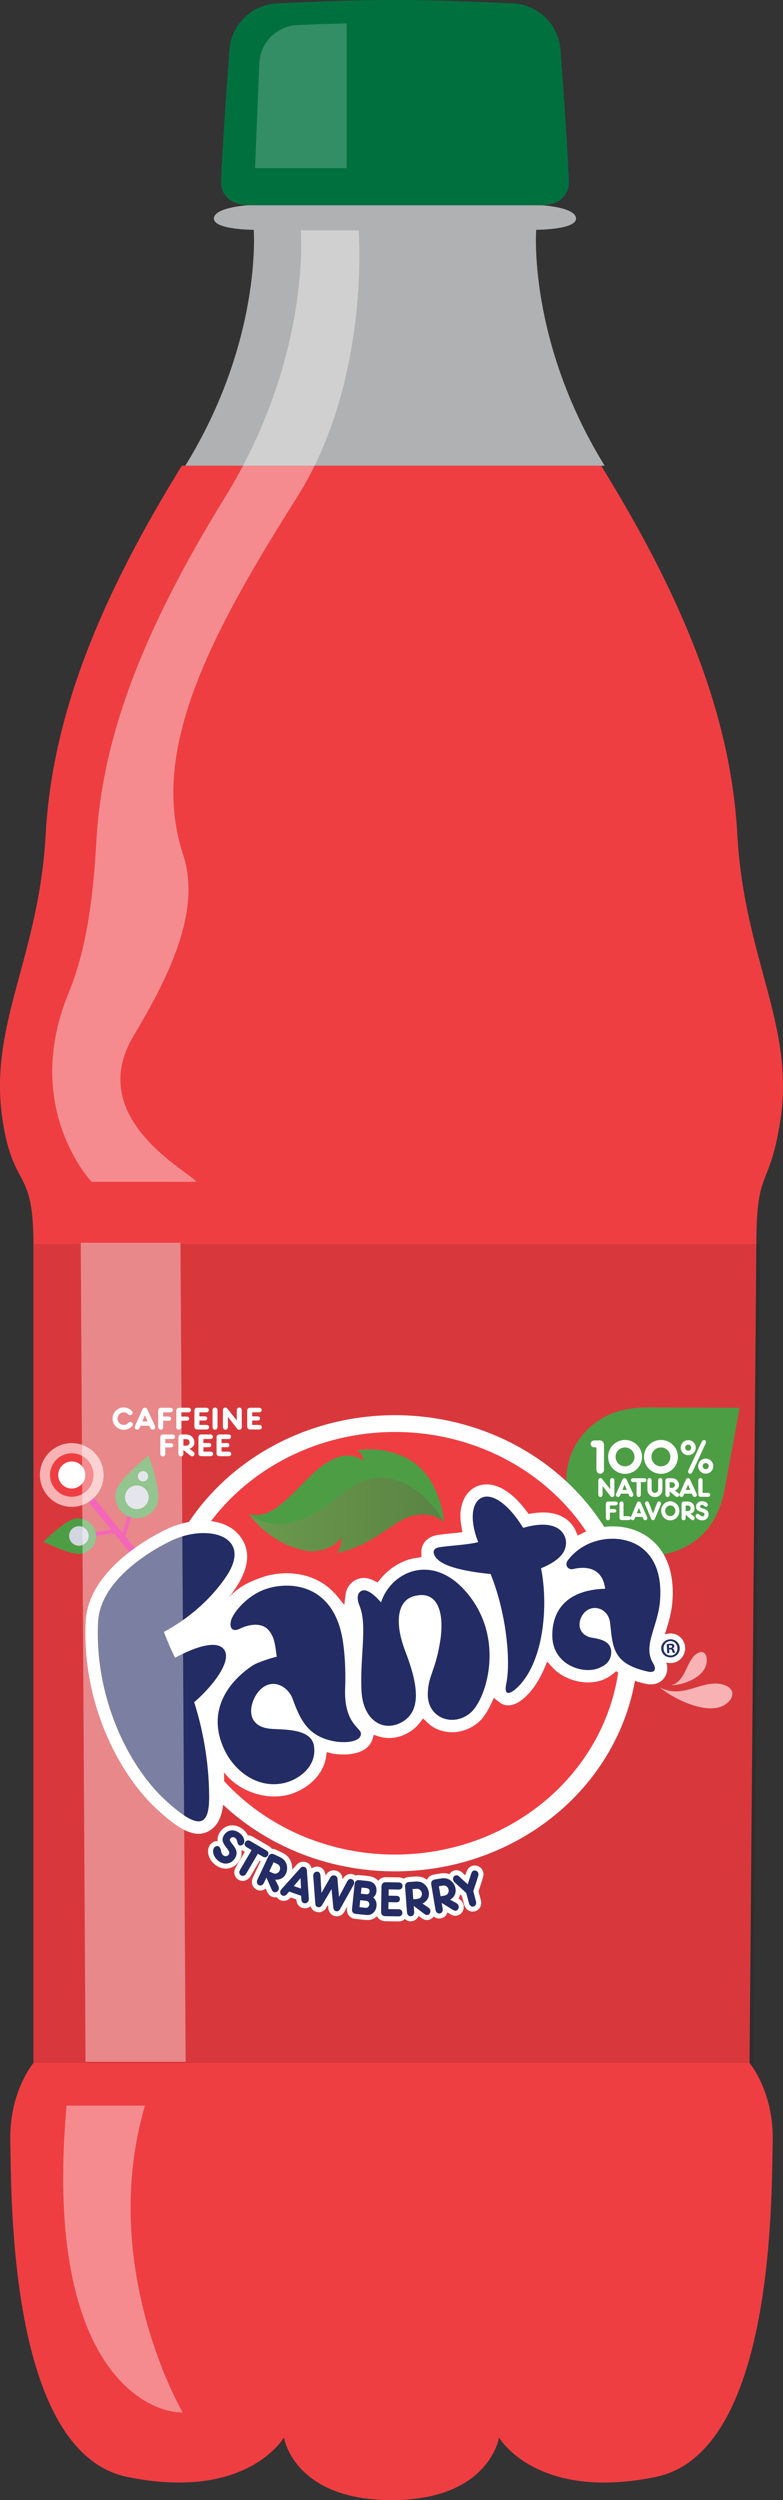 <?xml version="1.0" encoding="utf-8"?>
<!-- Generator: Adobe Illustrator 21.1.0, SVG Export Plug-In . SVG Version: 6.00 Build 0)  -->
<svg version="1.1" id="Layer_1" xmlns="http://www.w3.org/2000/svg" xmlns:xlink="http://www.w3.org/1999/xlink" x="0px" y="0px"
	 viewBox="0 0 225.83 721.062" style="enable-background:new 0 0 225.83 721.062;" xml:space="preserve">
<rect x="0" y="0" width="225.83" height="721.062" fill="#333333" stroke="none"/>
<style type="text/css">
	.st0{fill:#EF3E42;}
	.st1{opacity:0.1;enable-background:new    ;}
	.st2{fill:#00713E;}
	.st3{opacity:0.7;fill:#E6E7E8;enable-background:new    ;}
	.st4{fill:#FFFFFF;}
	.st5{opacity:0.2;fill:#FFFFFF;enable-background:new    ;}
	.st6{fill:#4D9D45;}
	.st7{fill:#EC008C;}
	.st8{fill:#EF3E42;stroke:#F9B2B3;stroke-width:2.923;}
	.st9{fill:#D3D5E0;}
	.st10{fill:#232C64;}
	.st11{fill:#A7B6BE;}
	.st12{fill:#FFFFFF;stroke:#FFFFFF;stroke-width:2.902;stroke-linecap:round;stroke-linejoin:round;}
	.st13{fill:#F9B2B3;}
	.st14{opacity:0.4;fill:#FFFFFF;enable-background:new    ;}
	.st15{fill:url(#SVGID_1_);}
</style>
<g>
	<path class="st0" d="M52.446,134.31c-22.235,36.077-37.304,70.387-39.267,106.316
		s-16.759,55.143-12.369,82.854c3.141,19.83,8.835,12.958,8.835,35.341v236.193
		c0,0-7.068,8.246-6.675,22.775c0.393,14.529-0.785,89.529,33.77,96.598
		s45.157-11.388,45.157-11.388s2.743,18.063,31.018,18.063
		s31.018-18.063,31.018-18.063s10.602,18.456,45.157,11.388
		s33.377-82.069,33.77-96.598c0.393-14.529-6.675-22.775-6.675-22.775
		l1.963-236.193c0-22.382,3.73-15.511,6.872-35.341
		c4.39-27.711-10.406-46.924-12.369-82.854
		c-1.963-35.93-17.032-70.239-39.267-106.316H52.446z"/>
	<polygon class="st1" points="9.645,358.817 9.645,595.014 217.173,595.014 219.148,358.817 	"/>
	<path class="st2" d="M156.419,59.211c1.03-0.097,1.975-0.263,2.824-0.465
		c2.911-0.692,4.935-3.338,4.832-6.328c-0.286-8.333-1.515-25.871-2.411-38.021
		c-0.542-7.359-6.517-13.135-13.889-13.437l-13.04-0.534
		c-13.874-0.568-27.765-0.568-41.639,0l-13.04,0.534
		C72.683,1.261,66.708,7.038,66.166,14.397c-0.895,12.15-2.125,29.688-2.411,38.021
		c-0.102,2.99,1.921,5.636,4.832,6.328c0.849,0.202,1.794,0.369,2.824,0.465
		C71.411,59.211,156.419,59.211,156.419,59.211z"/>
	<path class="st3" d="M71.411,59.211c0,0-9.719,0.589-9.719,3.829
		c0,3.24,11.486,3.24,11.486,3.24s2.503,31.954-19.732,68.031h120.937
		c-22.235-36.077-19.732-68.031-19.732-68.031s11.486,0,11.486-3.24
		c0-3.24-9.719-3.829-9.719-3.829H71.411z"/>
	<path class="st4" d="M44.765,693.453"/>
	<path class="st5" d="M85.767,7.236c4.289-0.186,9.369-0.378,14.207-0.495v41.75H73.557
		l1.246-30.273C75.048,12.264,79.813,7.493,85.767,7.236z"/>
	<g>
		<g>
			<g>
				<path class="st4" d="M35.688,405.918c0.762,0,1.438,0.253,2.049,0.752
					c0.367,0.301,0.507,0.517,0.507,0.799c0,0.385-0.31,0.696-0.705,0.696
					c-0.198,0-0.348-0.066-0.526-0.226l-0.15-0.141
					c-0.31-0.282-0.752-0.451-1.185-0.451c-0.987,0-1.786,0.818-1.786,1.805
					c0,0.987,0.817,1.795,1.805,1.795c0.395,0,0.865-0.16,1.109-0.386
					l0.254-0.235c0.17-0.16,0.338-0.226,0.536-0.226
					c0.386,0,0.705,0.32,0.705,0.705c0,0.216-0.104,0.404-0.338,0.639
					c-0.573,0.573-1.438,0.931-2.265,0.931c-1.776,0-3.243-1.467-3.243-3.233
					C32.454,407.365,33.911,405.918,35.688,405.918z"/>
				<path class="st4" d="M40.535,411.209l-0.197,0.461l-0.056,0.141
					c-0.16,0.348-0.385,0.508-0.705,0.508c-0.385,0-0.724-0.31-0.724-0.686
					c0-0.122,0.038-0.263,0.103-0.404l0.066-0.141l2.078-4.652
					c0.131-0.291,0.366-0.442,0.686-0.442c0.301,0,0.564,0.16,0.686,0.442
					l2.134,4.634c0.141,0.301,0.16,0.395,0.16,0.564
					c0,0.376-0.338,0.695-0.724,0.695c-0.32,0-0.555-0.169-0.705-0.498
					l-0.066-0.15l-0.216-0.47H40.535z M41.795,408.164l-0.743,1.805h1.504
					L41.795,408.164z"/>
				<path class="st4" d="M47.076,408.549h1.476h0.131c0.404,0.009,0.667,0.244,0.667,0.602
					c0,0.348-0.272,0.592-0.667,0.592h-0.131h-1.476v1.635v0.16
					c0,0.489-0.282,0.809-0.714,0.809c-0.433,0-0.724-0.329-0.724-0.809V411.379v-4.361
					v-0.169c0.009-0.545,0.301-0.836,0.836-0.836h0.169h2.34h0.141
					c0.451,0.009,0.733,0.263,0.733,0.658c0,0.395-0.291,0.658-0.733,0.658h-0.141
					h-1.908V408.549z"/>
				<path class="st4" d="M52.292,408.549h1.476h0.131c0.404,0.009,0.667,0.244,0.667,0.602
					c0,0.348-0.272,0.592-0.667,0.592H53.768h-1.476v1.635v0.16
					c0,0.489-0.282,0.809-0.714,0.809c-0.433,0-0.724-0.329-0.724-0.809V411.379v-4.361
					v-0.169c0.009-0.545,0.301-0.836,0.836-0.836h0.169h2.34h0.141
					c0.451,0.009,0.733,0.263,0.733,0.658c0,0.395-0.291,0.658-0.733,0.658h-0.141
					h-1.908V408.549z"/>
				<path class="st4" d="M57.509,408.493h1.466h0.132c0.404,0.009,0.667,0.235,0.667,0.592
					c0,0.357-0.273,0.602-0.667,0.602h-0.132h-1.466v1.278h1.908h0.15
					c0.442,0.009,0.733,0.263,0.733,0.658c0,0.395-0.301,0.658-0.733,0.658h-0.15
					h-2.34h-0.169c-0.545-0.009-0.837-0.301-0.837-0.836v-0.17v-4.258v-0.169
					c0.01-0.545,0.301-0.836,0.837-0.836h0.169h2.293h0.15
					c0.442,0.009,0.724,0.263,0.724,0.658c0,0.395-0.292,0.658-0.724,0.658h-0.15
					h-1.861V408.493z"/>
				<path class="st4" d="M62.733,411.379v0.16c0,0.489-0.282,0.809-0.714,0.809
					c-0.433,0-0.724-0.329-0.724-0.809V411.379v-4.465v-0.16
					c0.009-0.489,0.292-0.799,0.724-0.799c0.432,0,0.714,0.319,0.714,0.799v0.16
					V411.379z"/>
				<path class="st4" d="M68.298,406.914v-0.16c0.009-0.489,0.291-0.799,0.714-0.799
					c0.433,0,0.724,0.319,0.724,0.799v0.16v4.512c0,0.348-0.019,0.47-0.113,0.602
					c-0.141,0.216-0.386,0.348-0.648,0.348c-0.264,0-0.404-0.085-0.677-0.451
					l-2.557-3.281v2.735v0.16c0,0.489-0.282,0.809-0.715,0.809
					c-0.432,0-0.724-0.329-0.724-0.809V411.379v-4.587
					c0-0.272,0.028-0.395,0.122-0.526c0.141-0.207,0.339-0.31,0.564-0.31
					c0.263,0,0.432,0.094,0.677,0.414l2.632,3.318V406.914z"/>
				<path class="st4" d="M72.733,408.493h1.466h0.132c0.404,0.009,0.667,0.235,0.667,0.592
					c0,0.357-0.273,0.602-0.667,0.602h-0.132h-1.466v1.278h1.908h0.15
					c0.442,0.009,0.733,0.263,0.733,0.658c0,0.395-0.301,0.658-0.733,0.658h-0.15
					h-2.34H72.132c-0.545-0.009-0.837-0.301-0.837-0.836v-0.17v-4.258v-0.169
					c0.01-0.545,0.301-0.836,0.837-0.836h0.169h2.293h0.15
					c0.442,0.009,0.724,0.263,0.724,0.658c0,0.395-0.292,0.658-0.724,0.658h-0.15
					h-1.861V408.493z"/>
				<path class="st4" d="M47.679,416.249h1.476h0.131c0.404,0.009,0.667,0.244,0.667,0.602
					c0,0.348-0.272,0.592-0.667,0.592h-0.131h-1.476v1.636v0.16
					c0,0.489-0.282,0.809-0.715,0.809c-0.432,0-0.724-0.329-0.724-0.809v-0.16v-4.361
					v-0.169c0.01-0.545,0.301-0.837,0.837-0.837h0.169h2.34h0.141
					c0.451,0.01,0.733,0.263,0.733,0.658c0,0.395-0.292,0.658-0.733,0.658h-0.141
					h-1.908V416.249z"/>
				<path class="st4" d="M52.895,419.078v0.16c0,0.489-0.282,0.809-0.715,0.809
					c-0.432,0-0.724-0.329-0.724-0.809v-0.16v-4.361v-0.169
					c0.01-0.545,0.301-0.837,0.837-0.837h0.169h0.968
					c0.733,0,1.194,0.113,1.588,0.376c0.649,0.423,1.053,1.156,1.053,1.908
					c0,0.874-0.517,1.542-1.429,1.861l1.071,0.78
					c0.264,0.198,0.395,0.413,0.395,0.667c0,0.404-0.31,0.733-0.705,0.733
					c-0.16,0-0.329-0.075-0.498-0.207l-2.011-1.645V419.078z M53.439,416.945
					c0.423,0,0.63-0.038,0.799-0.141c0.272-0.169,0.442-0.47,0.442-0.799
					c0-0.357-0.207-0.686-0.536-0.846c-0.179-0.085-0.282-0.094-0.733-0.094H52.895
					v1.88H53.439z"/>
				<path class="st4" d="M58.674,416.193h1.467h0.131c0.404,0.01,0.667,0.235,0.667,0.592
					c0,0.357-0.272,0.602-0.667,0.602h-0.131h-1.467v1.278h1.908h0.15
					c0.442,0.009,0.733,0.263,0.733,0.658c0,0.395-0.301,0.658-0.733,0.658H60.582
					h-2.34H58.072c-0.545-0.009-0.836-0.301-0.836-0.836v-0.169v-4.258v-0.169
					c0.009-0.545,0.301-0.837,0.836-0.837h0.169h2.293h0.15
					c0.442,0.01,0.724,0.263,0.724,0.658c0,0.395-0.291,0.658-0.724,0.658h-0.15
					h-1.861V416.193z"/>
				<path class="st4" d="M63.899,416.193h1.466h0.132c0.404,0.01,0.667,0.235,0.667,0.592
					c0,0.357-0.273,0.602-0.667,0.602h-0.132h-1.466v1.278h1.908h0.15
					c0.442,0.009,0.733,0.263,0.733,0.658c0,0.395-0.301,0.658-0.733,0.658h-0.15
					h-2.34h-0.169c-0.545-0.009-0.837-0.301-0.837-0.836v-0.169v-4.258v-0.169
					c0.01-0.545,0.301-0.837,0.837-0.837h0.169h2.293h0.15
					c0.442,0.01,0.724,0.263,0.724,0.658c0,0.395-0.292,0.658-0.724,0.658h-0.15
					h-1.861V416.193z"/>
			</g>
		</g>
		<g>
			<g>
				<path class="st6" d="M171.834,410.262c4.713-3.469,9.876-4.43,16.07-4.339
					l25.421,0.121l-4.49,24.461c-1.309,5.387-3.534,10.33-8.328,13.857
					c-9.816,7.229-24.195,5.456-32.113-3.96
					C160.476,430.983,162.018,417.489,171.834,410.262"/>
			</g>
			<g>
				<g>
					<path class="st4" d="M171.692,417.43h-0.213c-0.684,0-1.111-0.399-1.111-0.997
						c0-0.584,0.441-0.997,1.111-0.997h0.213h1.281
						c0.826,0,1.225,0.498,1.225,1.466v6.663v0.242
						c0,0.754-0.427,1.224-1.082,1.224s-1.096-0.498-1.096-1.224V423.566v-6.121
						L171.692,417.43z"/>
					<path class="st4" d="M185.173,420.178c0,2.705-2.179,4.897-4.884,4.897
						c-2.705,0-4.897-2.192-4.897-4.897c0-2.691,2.192-4.883,4.869-4.883
						C182.98,415.295,185.173,417.487,185.173,420.178z M177.542,420.15
						c0,1.537,1.21,2.762,2.733,2.762c1.509,0,2.719-1.225,2.719-2.733
						c0-1.495-1.225-2.719-2.733-2.719
						C178.78,417.459,177.542,418.669,177.542,420.15z"/>
					<path class="st4" d="M195.52,420.178c0,2.705-2.179,4.897-4.884,4.897
						c-2.705,0-4.897-2.192-4.897-4.897c0-2.691,2.192-4.883,4.869-4.883
						C193.326,415.295,195.52,417.487,195.52,420.178z M187.889,420.15
						c0,1.537,1.21,2.762,2.733,2.762c1.509,0,2.719-1.225,2.719-2.733
						c0-1.495-1.225-2.719-2.733-2.719
						C189.127,417.459,187.889,418.669,187.889,420.15z"/>
					<path class="st4" d="M200.669,417.516c0,1.21-0.969,2.178-2.164,2.178
						c-1.211,0-2.179-0.968-2.179-2.164s0.968-2.178,2.164-2.178
						C199.7,415.352,200.669,416.32,200.669,417.516z M197.622,417.516
						c0,0.498,0.384,0.882,0.868,0.882c0.484,0,0.868-0.384,0.868-0.868
						c0-0.484-0.384-0.883-0.868-0.883
						C198.006,416.647,197.622,417.046,197.622,417.516z M202.191,416.22
						c0.313-0.669,0.527-0.882,0.883-0.882c0.327,0,0.541,0.199,0.541,0.526
						c0,0.157-0.071,0.427-0.171,0.655l-0.057,0.1l-3.517,7.56l-0.085,0.185
						c-0.214,0.456-0.47,0.697-0.74,0.697c-0.313,0-0.599-0.256-0.599-0.541
						c0-0.171,0.071-0.398,0.171-0.641l0.086-0.17L202.191,416.22z M205.723,422.84
						c0,1.21-0.969,2.178-2.179,2.178c-1.195,0-2.178-0.968-2.178-2.178
						c0-1.196,0.982-2.164,2.164-2.164C204.74,420.676,205.723,421.644,205.723,422.84
						z M202.661,422.826c0,0.498,0.385,0.897,0.883,0.897
						c0.484,0,0.869-0.399,0.869-0.883c0-0.484-0.385-0.868-0.883-0.868
						C203.061,421.972,202.661,422.356,202.661,422.826z"/>
					<path class="st4" d="M175.977,427.112v-0.136c0.008-0.418,0.249-0.682,0.61-0.682
						c0.369,0,0.617,0.273,0.617,0.682v0.136v3.853c0,0.297-0.016,0.401-0.096,0.514
						c-0.121,0.185-0.329,0.297-0.554,0.297c-0.225,0-0.346-0.072-0.578-0.385
						l-2.184-2.801v2.336v0.136c0,0.417-0.24,0.69-0.609,0.69
						c-0.369,0-0.618-0.281-0.618-0.69v-0.136v-3.917
						c0-0.233,0.024-0.337,0.104-0.449c0.12-0.177,0.289-0.265,0.481-0.265
						c0.225,0,0.369,0.08,0.578,0.353l2.247,2.833V427.112z"/>
					<path class="st4" d="M179.061,430.779l-0.169,0.394l-0.048,0.12
						c-0.137,0.297-0.329,0.434-0.602,0.434c-0.329,0-0.618-0.265-0.618-0.586
						c0-0.104,0.032-0.225,0.088-0.345l0.057-0.121l1.773-3.973
						c0.112-0.249,0.313-0.378,0.586-0.378c0.257,0,0.481,0.137,0.586,0.378
						l1.822,3.957c0.12,0.257,0.136,0.337,0.136,0.481
						c0,0.321-0.288,0.594-0.617,0.594c-0.273,0-0.474-0.145-0.603-0.425
						l-0.056-0.128l-0.185-0.401H179.061z M180.136,428.179l-0.634,1.541h1.284
						L180.136,428.179z"/>
					<path class="st4" d="M184.824,430.924v0.136c-0.009,0.417-0.249,0.69-0.618,0.69
						c-0.361,0-0.61-0.281-0.61-0.69v-0.136v-3.46h-0.875h-0.12
						c-0.385-0.008-0.626-0.225-0.626-0.561c0-0.329,0.249-0.562,0.626-0.562
						h0.12h2.97h0.129c0.377,0.008,0.626,0.225,0.626,0.562
						c0,0.337-0.257,0.561-0.626,0.561h-0.129h-0.866V430.924z"/>
					<path class="st4" d="M186.721,427.112v-0.136c0-0.418,0.24-0.682,0.609-0.682
						c0.37,0,0.618,0.273,0.618,0.682v0.136v2.496
						c0,0.546,0.409,0.971,0.939,0.971c0.305,0,0.602-0.152,0.77-0.401
						c0.12-0.168,0.168-0.329,0.168-0.602v-2.464v-0.136
						c0.009-0.418,0.249-0.682,0.61-0.682c0.369,0,0.618,0.273,0.618,0.682v0.136
						v2.464c0,1.244-0.931,2.199-2.151,2.199c-1.22,0-2.183-0.963-2.183-2.167
						V427.112z"/>
					<path class="st4" d="M193.135,430.924v0.136c0,0.417-0.24,0.69-0.609,0.69
						c-0.369,0-0.618-0.281-0.618-0.69v-0.136v-3.724v-0.145
						c0.008-0.465,0.257-0.714,0.714-0.714h0.145h0.827
						c0.626,0,1.02,0.096,1.356,0.321c0.554,0.361,0.898,0.987,0.898,1.629
						c0,0.747-0.441,1.316-1.22,1.589l0.915,0.666
						c0.225,0.169,0.337,0.353,0.337,0.57c0,0.345-0.265,0.626-0.602,0.626
						c-0.137,0-0.281-0.064-0.426-0.177l-1.718-1.405V430.924z M193.601,429.102
						c0.361,0,0.538-0.032,0.683-0.121c0.232-0.145,0.377-0.401,0.377-0.682
						c0-0.305-0.177-0.586-0.457-0.722c-0.153-0.072-0.241-0.081-0.627-0.081
						h-0.441v1.605H193.601z"/>
					<path class="st4" d="M197.366,430.779l-0.169,0.394l-0.048,0.12
						c-0.137,0.297-0.329,0.434-0.602,0.434c-0.329,0-0.618-0.265-0.618-0.586
						c0-0.104,0.032-0.225,0.088-0.345l0.057-0.121l1.773-3.973
						c0.112-0.249,0.313-0.378,0.586-0.378c0.257,0,0.481,0.137,0.586,0.378
						l1.822,3.957c0.12,0.257,0.136,0.337,0.136,0.481
						c0,0.321-0.289,0.594-0.617,0.594c-0.273,0-0.474-0.145-0.602-0.425
						l-0.056-0.128l-0.185-0.401H197.366z M198.441,428.179l-0.634,1.541h1.284
						L198.441,428.179z"/>
					<path class="st4" d="M204.102,430.571h0.129c0.377,0.008,0.618,0.225,0.618,0.562
						c0,0.337-0.249,0.562-0.618,0.562h-0.129h-1.838h-0.145
						c-0.465-0.008-0.714-0.257-0.714-0.714v-0.145v-3.724v-0.136
						c0.008-0.418,0.249-0.682,0.618-0.682c0.369,0,0.609,0.273,0.609,0.682v0.136
						v3.459H204.102z"/>
					<path class="st4" d="M175.909,435.226h1.197h0.107
						c0.328,0.008,0.541,0.209,0.541,0.514c0,0.297-0.221,0.506-0.541,0.506
						h-0.107h-1.197v1.396v0.136c0,0.417-0.23,0.69-0.58,0.69
						c-0.352,0-0.588-0.281-0.588-0.69v-0.136v-3.724v-0.145
						c0.008-0.465,0.244-0.714,0.68-0.714h0.137h1.9h0.114
						c0.366,0.008,0.595,0.225,0.595,0.562c0,0.337-0.236,0.562-0.595,0.562h-0.114
						h-1.549V435.226z"/>
					<path class="st4" d="M181.232,437.289h0.122c0.359,0.008,0.588,0.225,0.588,0.562
						c0,0.337-0.236,0.562-0.588,0.562h-0.122h-1.747h-0.137
						c-0.443-0.008-0.68-0.257-0.68-0.714v-0.145v-3.724v-0.136
						c0.008-0.417,0.236-0.682,0.588-0.682c0.351,0,0.58,0.272,0.58,0.682v0.136
						v3.46H181.232z"/>
					<path class="st4" d="M183.254,437.497l-0.16,0.394l-0.046,0.12
						c-0.13,0.297-0.313,0.434-0.572,0.434c-0.314,0-0.588-0.265-0.588-0.586
						c0-0.104,0.03-0.225,0.084-0.345l0.054-0.121l1.685-3.973
						c0.107-0.249,0.298-0.377,0.558-0.377c0.244,0,0.457,0.137,0.557,0.377
						l1.731,3.957c0.115,0.257,0.13,0.337,0.13,0.481
						c0,0.321-0.274,0.594-0.587,0.594c-0.26,0-0.45-0.145-0.572-0.425l-0.054-0.128
						l-0.176-0.401H183.254z M184.276,434.897l-0.604,1.541h1.221L184.276,434.897z"/>
					<path class="st4" d="M189.479,433.572c0.16-0.433,0.312-0.57,0.61-0.57
						c0.305,0,0.572,0.273,0.572,0.586c0,0.104-0.023,0.225-0.069,0.337
						l-0.053,0.121l-1.626,3.925c-0.137,0.321-0.312,0.465-0.565,0.465
						c-0.259,0-0.457-0.152-0.587-0.465l-1.61-3.917l-0.053-0.12
						c-0.054-0.121-0.076-0.241-0.076-0.345c0-0.313,0.274-0.586,0.587-0.586
						c0.298,0,0.45,0.145,0.61,0.578l1.122,2.945L189.479,433.572z"/>
					<path class="st4" d="M195.176,433.805c0.496,0.498,0.77,1.196,0.77,1.942
						c0,1.509-1.183,2.745-2.624,2.745c-1.458,0-2.633-1.228-2.633-2.753
						s1.168-2.761,2.617-2.761C193.979,432.979,194.657,433.283,195.176,433.805z
						 M191.85,435.748c0,0.843,0.664,1.533,1.473,1.533
						c0.809,0,1.457-0.682,1.457-1.533c0-0.851-0.656-1.549-1.457-1.549
						C192.521,434.198,191.85,434.905,191.85,435.748z"/>
					<path class="st4" d="M197.747,437.642v0.136c0,0.417-0.229,0.69-0.58,0.69
						c-0.352,0-0.588-0.281-0.588-0.69v-0.136v-3.724v-0.145
						c0.008-0.465,0.244-0.714,0.68-0.714h0.137h0.786
						c0.595,0,0.969,0.096,1.289,0.321c0.526,0.361,0.855,0.987,0.855,1.629
						c0,0.747-0.419,1.316-1.159,1.589l0.869,0.666
						c0.214,0.169,0.321,0.353,0.321,0.57c0,0.345-0.252,0.626-0.572,0.626
						c-0.13,0-0.268-0.064-0.404-0.177l-1.633-1.405V437.642z M198.189,435.82
						c0.343,0,0.511-0.032,0.648-0.121c0.221-0.145,0.358-0.401,0.358-0.682
						c0-0.305-0.168-0.586-0.435-0.722c-0.145-0.072-0.229-0.081-0.596-0.081
						h-0.419v1.605H198.189z"/>
					<path class="st4" d="M204.132,434.014c0,0.313-0.229,0.57-0.512,0.57
						c-0.1,0-0.206-0.04-0.29-0.104c-0.015-0.008-0.114-0.097-0.259-0.217
						c-0.199-0.168-0.404-0.257-0.596-0.257c-0.312,0-0.572,0.225-0.572,0.489
						c0,0.265,0.152,0.394,0.618,0.514c0.442,0.113,0.763,0.225,1.015,0.353
						c0.534,0.265,0.824,0.754,0.824,1.373c0,1.043-0.756,1.757-1.854,1.757
						c-0.991,0-1.869-0.61-1.869-1.3c0-0.314,0.244-0.586,0.526-0.586
						c0.214,0,0.374,0.08,0.626,0.313c0.298,0.288,0.542,0.409,0.801,0.409
						c0.344,0,0.604-0.249,0.604-0.578c0-0.281-0.184-0.458-0.596-0.585
						l-0.503-0.153c-0.374-0.112-0.68-0.249-0.87-0.393
						c-0.306-0.217-0.473-0.602-0.473-1.067c0-0.923,0.725-1.573,1.77-1.573
						C203.406,432.979,204.132,433.444,204.132,434.014z"/>
				</g>
			</g>
			<g>
				<g>
					<ellipse class="st4" cx="113.912" cy="473.939" rx="70.171" ry="65.783"/>
					<ellipse class="st0" cx="113.911" cy="473.94" rx="65.01" ry="60.941"/>
				</g>
			</g>
			<g>
				<g>
					<path class="st7" d="M45.973,458.3c0.613,0.761,1.46,1.102,1.878,0.761
						c0.415-0.337,0.256-1.237-0.362-1.996L24.045,428.224
						c-0.615-0.758-1.461-1.1-1.881-0.761c-0.42,0.34-0.259,1.237,0.354,1.998
						L45.973,458.3z"/>
					<path class="st8" d="M13.01,424.612c-0.438,4.244,2.653,8.046,6.894,8.482
						c4.241,0.44,8.046-2.653,8.483-6.893c0.435-4.239-2.658-8.049-6.896-8.483
						C17.251,417.278,13.446,420.374,13.01,424.612"/>
					<path class="st4" d="M16.812,425.005c-0.216,2.144,1.345,4.065,3.486,4.285
						c2.142,0.224,4.062-1.34,4.287-3.482c0.216-2.14-1.345-4.061-3.485-4.285
						C18.96,421.303,17.035,422.865,16.812,425.005"/>
				</g>
				<path class="st7" d="M35.178,442.734c-0.264,0.886-0.264,1.68,0.006,1.756
					c0.267,0.081,0.704-0.576,0.975-1.463l2.991-9.914
					c0.264-0.884,0.264-1.679-0.003-1.76c-0.272-0.083-0.712,0.58-0.981,1.464
					L35.178,442.734z"/>
				<path class="st7" d="M32.46,442.246c0.961-0.169,1.709-0.549,1.65-0.844
					c-0.047-0.289-0.874-0.387-1.84-0.22l-8.098,1.225
					c-0.961,0.171-1.709,0.549-1.656,0.841c0.049,0.295,0.88,0.393,1.845,0.226
					L32.46,442.246z"/>
				<path class="st6" d="M45.485,433.317c-0.941,3.316-4.391,5.238-7.703,4.293
					c-3.314-0.945-5.233-4.398-4.285-7.714c1-3.518,9.377-10.164,9.377-10.164
					S46.492,429.797,45.485,433.317"/>
				<path class="st9" d="M40.545,428.6c1.788,0.596,2.749,2.521,2.157,4.306
					c-0.592,1.789-2.521,2.753-4.308,2.158c-1.785-0.592-2.755-2.521-2.158-4.307
					C36.831,428.969,38.764,428.005,40.545,428.6"/>
				<path class="st9" d="M41.716,424.368c0.781,0.261,1.201,1.103,0.94,1.882
					c-0.261,0.776-1.097,1.196-1.878,0.937c-0.779-0.257-1.197-1.101-0.941-1.878
					C40.096,424.528,40.936,424.111,41.716,424.368"/>
				<g>
					<path class="st6" d="M21.769,437.955c2.819-0.446,5.453,1.47,5.902,4.277
						c0.449,2.816-1.473,5.455-4.284,5.904c-2.985,0.472-10.883-3.49-10.883-3.49
						S18.783,438.429,21.769,437.955"/>
					<path class="st9" d="M19.957,443.304c-0.18-1.55,0.933-2.942,2.475-3.119
						c1.548-0.177,2.94,0.932,3.118,2.478c0.182,1.54-0.932,2.94-2.473,3.121
						C21.531,445.958,20.134,444.848,19.957,443.304"/>
				</g>
			</g>
			<g>
				<path class="st4" d="M68.464,442.186c-4.041-4.277-12.474-4.91-20.503-1.097
					c-3.621,1.717-21.752,11.022-23.172,25.623c0,0.005-0.062,0.887-0.062,0.887
					c-0.062,1.201-0.092,2.397-0.092,3.581c0,21.769,10.073,40.874,20.532,50.538
					c5.75,5.304,10.418,8.467,14.517,6.659c2.345-1.038,4.093-3.32,4.647-7.63
					c0.551-4.311,0.246-9.595,0.246-9.595c4.457,5.675,12.021,7.915,18.015,6.609
					c4.862-1.056,10.522-4.976,11.458-11.083l0.205-1.354c0,0,1.533,0.397,1.625,0.422
					c3.093,0.549,7.544,0.425,9.978-1.744c0.768-0.686,1.299-1.505,1.578-2.434
					l0.366-1.22l1.208,0.396c2.67,0.878,5.462,0.653,8.069-0.649
					c1.663-0.819,3.035-1.949,4.09-3.358l0.843-1.128l1.011,0.978
					c0.957,0.93,1.843,1.565,2.787,2.004c4.021,1.873,8.869,1.082,12.359-2.021
					c1.214-1.086,2.499-3.021,3.612-5.456l0.645-1.405l1.329,1.013l0.705,0.538
					c1.381,0.801,3.663,1.175,6.76-1.572c2.31-2.055,4.277-4.976,5.848-8.676
					l0.758-1.779l1.299,1.43c0.794,0.869,1.525,1.525,2.31,2.058
					c3.734,2.534,8.751,3.235,12.474,1.743c1.14-0.459,2.144-1.065,3.076-1.855
					l0.722-0.613l0.78,0.538c1.994,1.372,4.492,2.376,7.636,3.071
					c3.215,0.708,4.825-0.79,5.497-1.748c1.149-1.627,1.1-3.936-0.124-5.884
					c-1.135-1.797-0.591-3.808,0.544-7.498c0.794-2.565,1.691-5.471,1.919-8.923
					c0.676-10.32-3.385-15.548-6.911-18.12
					c-5.833-4.244-13.247-3.634-17.826-1.82
					c-0.007,0.004-1.007,0.472-1.007,0.472l-1.604,0.804l-0.504-1.227
					c-0.558-1.335-1.423-2.464-2.573-3.362c-2.466-1.919-5.942-2.519-10.33-1.783
					l-0.749,0.126l-0.453-0.613c-7.32-9.935-13.179-8.028-14.799-7.207v0.001
					c-2.486,1.256-4.039,3.818-4.369,7.215c-0.032,0.338-0.049,0.697-0.049,1.076
					c0,1.004,0.118,2.155,0.351,3.488l0.233,1.307l-2.976,0.315
					c-1.905,0.19-3.555,0.354-4.668,0.589c-2.107,0.441-3.635,1.833-4.086,3.723
					c0,0.02-0.106,0.651-0.106,0.651c0.005-0.062,0.009,0.768,0.009,0.768
					l0.003,1.112l-1.101,0.227l-0.794,0.087c-3.775,0.643-7.488,2.918-10.119,6.233
					l-0.633,0.797l-0.904-0.465c-1.589-0.82-3.004-1.042-4.331-0.679
					c-1.56,0.43-2.791,1.445-3.474,2.857c-0.262,0.542-0.439,1.168-0.526,1.863
					l-0.365,2.89l-1.831-2.267c-1.432-1.779-3.078-3.221-4.889-4.282
					c-6.009-3.532-13.036-2.937-17.606-1.206c-2.308,0.874-6.194,2.247-9.409,6.104
					C70.92,454.797,73.735,447.765,68.464,442.186z"/>
				<path class="st10" d="M109.906,462.141c2.837-9.029,15.638-15.051,25.826-1.41
					c9.619,12.877,4.507,29.224,0.067,33.172
					c-4.898,4.354-12.632,1.765-12.418-5.489c0.149-5.261,2.114-6.209,3.543-14.888
					c1.311-7.951-0.402-15.224-7.67-13.133c-4.697,1.352-5.504,7.682-2.365,15.842
					c3.685,9.559,4.952,17.511-1.393,20.667c-5.226,2.602-10.797-0.915-11.229-9.145
					c-0.515-9.902,1.783-19.066-0.613-24.73c-0.733-1.738-0.807-3.831,0.939-4.316
					C106.242,458.261,108.62,460.704,109.906,462.141 M104.094,499.909
					c-0.099-1.591-4.892-3.013-4.558-12.782c0.143-3.591,0.117-8.654-0.622-13.634
					c-2.522-17.138-15.927-17.59-22.681-15.035
					c-4.871,1.847-8.226,5.886-9.259,8.042c-1.071,2.245-0.462,4.543,2.233,3.227
					c2.533-1.243,6.187-1.907,8.229,0.397c1.908,2.148,1.972,4.992,2.38,7.702
					c-1.399,0.279-5.522,1.59-6.952,2.53
					c-6.232,4.108-13.756,12.608-8.072,24.44
					c2.765,5.767,9.258,11.175,17.039,9.477c4.238-0.919,9.703-4.773,8.709-10.788
					c-0.799-4.835-8.087-4.605-12.082-4.848c-8.523-0.526-6.343-8.341-3.495-11.214
					c3.693-3.727,8.18-0.915,9.42,2.509c2.266,6.293,4.572,10.951,12.096,12.293
					C99.892,502.837,104.245,502.307,104.094,499.909z M64.846,476.1
					c-1.729-3.247-8.001-1.433-14.343,2.011c-1.587-3.047-3.237-7.462-3.237-7.462
					s10.876-5.279,18.049-16.065c7.748-11.66-5.448-15.198-15.824-10.271
					c-7.073,3.35-20.607,11.911-21.2,23.443
					c-1.102,21.533,8.565,41.423,19.297,51.339
					c9.918,9.148,12.796,7.67,12.737-1.055c-0.056-10.233-1.974-19.827-4.323-27.095
					C61.658,486.063,66.555,479.3,64.846,476.1 M170.532,444.931
					c-3.213,1.264-5.294,3.185-6.708,4.999c-1.154,1.476,0.053,2.96,1.481,2.603
					c3.233-0.789,8.423-0.751,9.234,5.674
					c-10.916,0.348-15.223,6.04-15.252,13.413
					c-0.029,8.574,8.85,11.309,13.29,9.528c2.109-0.843,3.406-1.923,3.671-4.072
					c0.549-4.538-5.072-4.492-6.331-4.932c-4.346-1.523-2.927-6.57-0.18-7.956
					c2.431-1.23,5.833,0.212,6.233,3.925c0.768,7.065,0.743,11.76,10.921,14.002
					c2.43,0.541,2.19-1.269,1.577-2.243c-3.336-5.294,1.407-10.646,1.926-18.556
					C191.512,444.295,178.322,441.845,170.532,444.931 M163.247,445.079
					c0.086-2.552-2.217-7.357-12.352-4.43
					c-9.653-15.502-18.181-8.946-12.97,4.105c-2.656,0.791-9.16,1.069-11.473,1.551
					c-2.1,0.443-1.601,2.391,0.17,3.801c3.28,2.614,11.631,3.528,14.878,3.861
					c4.622,11.458,5.839,25.334,4.512,31.655c-0.753,3.591,1.061,2.97,2.832,1.396
					c7.889-7.021,9.42-23.54,7.206-34.71
					C161.981,449.859,163.182,447.267,163.247,445.079"/>
				<g>
					
						<ellipse transform="matrix(0.003 -1 1 0.003 -282.543 667.278)" class="st4" cx="193.396" cy="475.346" rx="4.205" ry="4.207"/>
					<path class="st11" d="M193.31,472.812c1.49-0.087,2.711,1.002,2.8,2.448
						c0.085,1.473-1.003,2.683-2.507,2.768c-1.492,0.088-2.745-0.984-2.832-2.456
						c-0.087-1.443,1.035-2.673,2.524-2.758L193.31,472.812z M193.305,473.339
						c-1.137,0.065-1.941,1.05-1.87,2.194c0.064,1.154,0.978,2.027,2.15,1.958
						c1.143-0.056,1.929-1.036,1.861-2.194c-0.065-1.145-0.968-2.031-2.119-1.962
						L193.305,473.339z M193.114,476.781l-0.601,0.038l-0.15-2.585
						c0.231-0.059,0.561-0.128,0.987-0.152c0.495-0.031,0.72,0.038,0.923,0.156
						c0.146,0.105,0.271,0.3,0.284,0.538c0.017,0.301-0.19,0.538-0.506,0.647
						l0.006,0.034c0.254,0.062,0.408,0.259,0.512,0.607
						c0.1,0.391,0.158,0.551,0.228,0.619l-0.649,0.036
						c-0.089-0.087-0.145-0.303-0.246-0.599c-0.062-0.284-0.227-0.403-0.564-0.383
						l-0.278,0.02L193.114,476.781z M193.045,475.323l0.286-0.016
						c0.328-0.02,0.595-0.145,0.582-0.417c-0.019-0.236-0.198-0.383-0.582-0.36
						c-0.161,0.011-0.27,0.029-0.328,0.052L193.045,475.323z"/>
				</g>
			</g>
			<g>
				
					<ellipse transform="matrix(0.003 -1 1 0.003 -282.52 667.355)" class="st4" cx="193.332" cy="475.324" rx="4.204" ry="4.203"/>
				<path class="st10" d="M193.245,472.791c1.492-0.085,2.713,1.002,2.798,2.447
					c0.086,1.473-1,2.682-2.504,2.769c-1.491,0.088-2.744-0.98-2.832-2.457
					c-0.087-1.441,1.033-2.67,2.523-2.755L193.245,472.791z M193.239,473.318
					c-1.135,0.067-1.938,1.051-1.865,2.192c0.064,1.158,0.976,2.027,2.146,1.958
					c1.146-0.056,1.929-1.036,1.862-2.191c-0.066-1.145-0.966-2.03-2.123-1.963
					L193.239,473.318z M193.049,476.759l-0.598,0.038l-0.153-2.586
					c0.232-0.059,0.564-0.128,0.99-0.151c0.492-0.029,0.718,0.038,0.92,0.156
					c0.145,0.104,0.273,0.3,0.284,0.536c0.016,0.304-0.188,0.538-0.506,0.648
					l0.005,0.034c0.256,0.062,0.412,0.263,0.512,0.607
					c0.101,0.391,0.163,0.551,0.229,0.62l-0.649,0.034
					c-0.089-0.087-0.145-0.303-0.246-0.602c-0.06-0.279-0.227-0.398-0.56-0.379
					l-0.282,0.018L193.049,476.759z M192.98,475.303l0.285-0.018
					c0.332-0.018,0.598-0.146,0.583-0.415c-0.015-0.239-0.197-0.385-0.583-0.364
					c-0.157,0.013-0.266,0.031-0.324,0.052L192.98,475.303z"/>
			</g>
			<g>
				<g>
					<g>
						<path class="st12" d="M70.222,531.809c-0.333,0.466-0.939,0.609-1.35,0.316
							c-0.144-0.104-0.257-0.274-0.311-0.457
							c-0.014-0.027-0.064-0.263-0.147-0.593
							c-0.11-0.457-0.316-0.803-0.593-1.001
							c-0.456-0.325-1.072-0.261-1.354,0.134
							c-0.282,0.395-0.196,0.744,0.354,1.407c0.524,0.628,0.872,1.128,1.102,1.581
							c0.496,0.95,0.398,1.981-0.259,2.9c-1.108,1.553-2.967,1.831-4.567,0.688
							c-1.444-1.032-2.074-2.853-1.34-3.88c0.333-0.466,0.978-0.618,1.389-0.324
							c0.311,0.222,0.459,0.508,0.578,1.116c0.126,0.739,0.354,1.173,0.731,1.442
							c0.5,0.357,1.142,0.257,1.492-0.233c0.298-0.418,0.219-0.871-0.244-1.491
							l-0.571-0.75c-0.425-0.557-0.724-1.077-0.849-1.49
							c-0.214-0.641-0.049-1.389,0.446-2.081c0.981-1.374,2.727-1.588,4.249-0.501
							C70.267,529.513,70.827,530.96,70.222,531.809z"/>
						<path class="st12" d="M71.175,540.112l-0.126,0.215
							c-0.397,0.653-1.003,0.877-1.545,0.56c-0.53-0.311-0.636-0.968-0.257-1.614
							l0.126-0.216l3.196-5.465l-1.284-0.752l-0.176-0.104
							c-0.558-0.344-0.712-0.893-0.4-1.426c0.304-0.52,0.884-0.674,1.438-0.35
							l0.177,0.104l4.358,2.552l0.188,0.11c0.546,0.337,0.711,0.894,0.4,1.426
							c-0.312,0.532-0.896,0.667-1.438,0.35l-0.188-0.11l-1.272-0.745
							L71.175,540.112z"/>
						<path class="st12" d="M76.252,542.773l-0.106,0.227
							c-0.324,0.691-0.907,0.971-1.476,0.705
							c-0.569-0.267-0.735-0.911-0.418-1.59l0.106-0.227l2.889-6.174l0.112-0.239
							c0.373-0.766,0.95-0.999,1.655-0.67l0.223,0.105l1.275,0.596
							c0.965,0.451,1.496,0.894,1.842,1.51c0.574,0.998,0.62,2.284,0.122,3.349
							c-0.579,1.237-1.702,1.864-3.114,1.756l0.894,1.764
							c0.216,0.44,0.246,0.828,0.078,1.188c-0.268,0.572-0.894,0.847-1.413,0.604
							c-0.211-0.098-0.383-0.309-0.519-0.599l-1.559-3.566L76.252,542.773z
							 M78.383,540.088c0.557,0.26,0.854,0.334,1.145,0.292
							c0.471-0.072,0.893-0.394,1.111-0.859c0.237-0.506,0.182-1.099-0.145-1.527
							c-0.179-0.229-0.309-0.307-0.903-0.584l-0.681-0.318l-1.245,2.661
							L78.383,540.088z"/>
						<path class="st12" d="M83.394,545.552l-0.508,0.585l-0.15,0.181
							c-0.398,0.436-0.79,0.564-1.229,0.41c-0.529-0.185-0.833-0.806-0.639-1.36
							c0.063-0.18,0.188-0.37,0.351-0.547l0.163-0.176l5.251-5.868
							c0.331-0.366,0.731-0.476,1.169-0.322c0.413,0.145,0.691,0.507,0.713,0.982
							l0.535,7.863c0.038,0.512,0.016,0.659-0.072,0.908
							c-0.194,0.556-0.823,0.864-1.352,0.679c-0.438-0.153-0.673-0.516-0.71-1.073
							l-0.012-0.254l-0.054-0.797L83.394,545.552z M86.694,541.663l-1.95,2.307
							l2.063,0.723L86.694,541.663z"/>
						<path class="st12" d="M100.02,542.834c0.396-0.768,0.761-1.018,1.321-0.893
							c0.561,0.126,0.921,0.703,0.789,1.291c-0.036,0.157-0.101,0.323-0.189,0.469
							l-0.119,0.215l-3.724,6.66c-0.302,0.534-0.687,0.749-1.166,0.641
							c-0.44-0.099-0.736-0.466-0.79-0.975l-0.524-5.399l-2.757,4.664
							c-0.253,0.439-0.691,0.643-1.145,0.541c-0.506-0.114-0.732-0.42-0.78-1.078
							l-0.566-7.577l-0.016-0.244c-0.015-0.184,0.011-0.358,0.046-0.517
							c0.125-0.559,0.685-0.93,1.232-0.807c0.547,0.122,0.762,0.472,0.806,1.339
							l0.269,4.786l2.585-4.521c0.236-0.429,0.704-0.641,1.197-0.529
							c0.454,0.102,0.782,0.446,0.826,0.877l0.459,5.31L100.02,542.834z"/>
						<path class="st12" d="M108.592,549.719c-0.105,1.022-0.634,1.883-1.405,2.305
							c-0.438,0.25-0.996,0.34-1.634,0.273l-2.716-0.28l-0.244-0.025
							c-0.786-0.096-1.147-0.591-1.061-1.423l0.027-0.264l0.684-6.614l0.027-0.264
							c0.088-0.847,0.556-1.256,1.33-1.176l0.245,0.025l2.105,0.218
							c0.842,0.087,1.513,0.363,1.936,0.79c0.534,0.543,0.779,1.364,0.689,2.227
							c-0.08,0.773-0.37,1.319-0.934,1.733
							C108.37,547.88,108.695,548.726,108.592,549.719z M105.342,550.224
							c0.298,0.031,0.464,0.018,0.64-0.081c0.274-0.134,0.501-0.465,0.536-0.801
							c0.063-0.613-0.315-1.065-0.954-1.132l-1.67-0.173l-0.208,2.016
							L105.342,550.224z M105.526,546.318c0.244,0.025,0.451,0.017,0.579-0.029
							c0.257-0.091,0.468-0.409,0.501-0.73c0.058-0.555-0.287-0.944-0.911-1.009
							l-1.426-0.147l-0.183,1.767L105.526,546.318z"/>
						<path class="st12" d="M112.075,546.744l2.13,0.033l0.192,0.003
							c0.587,0.023,0.964,0.382,0.955,0.94c-0.009,0.558-0.411,0.933-0.984,0.924
							l-0.191-0.003l-2.13-0.033l-0.031,1.996l2.772,0.043l0.218,0.004
							c0.642,0.024,1.06,0.428,1.05,1.044c-0.01,0.617-0.453,1.021-1.081,1.011
							l-0.219-0.003l-3.401-0.054l-0.246-0.004
							c-0.792-0.026-1.208-0.488-1.195-1.325l0.004-0.264l0.104-6.65l0.004-0.264
							c0.027-0.852,0.457-1.3,1.236-1.287l0.246,0.004l3.332,0.052l0.219,0.003
							c0.642,0.025,1.045,0.428,1.035,1.044c-0.01,0.617-0.439,1.021-1.067,1.012
							l-0.219-0.004l-2.704-0.042L112.075,546.744z"/>
						<path class="st12" d="M119.444,551.097l0.019,0.249
							c0.056,0.762-0.315,1.29-0.942,1.336c-0.627,0.047-1.087-0.435-1.143-1.182
							l-0.019-0.249l-0.503-6.797l-0.02-0.264
							c-0.049-0.851,0.34-1.336,1.116-1.394l0.246-0.019l1.403-0.104
							c1.062-0.078,1.743,0.048,2.346,0.416c0.989,0.59,1.659,1.688,1.746,2.86
							c0.101,1.362-0.571,2.458-1.856,3.054l1.644,1.102
							c0.404,0.279,0.62,0.602,0.648,0.997c0.047,0.63-0.364,1.176-0.937,1.219
							c-0.232,0.017-0.486-0.082-0.746-0.27l-3.105-2.348L119.444,551.097z
							 M119.988,547.713c0.613-0.045,0.909-0.126,1.143-0.306
							c0.375-0.292,0.586-0.779,0.548-1.292c-0.041-0.557-0.379-1.047-0.874-1.261
							c-0.269-0.113-0.42-0.116-1.073-0.068l-0.75,0.056l0.217,2.93L119.988,547.713z
							"/>
						<path class="st12" d="M127.623,550.202l0.042,0.246
							c0.127,0.753-0.194,1.313-0.814,1.419c-0.62,0.105-1.123-0.332-1.247-1.07
							l-0.042-0.246l-1.133-6.72l-0.044-0.261
							c-0.128-0.842,0.214-1.361,0.982-1.491l0.242-0.04l1.388-0.234
							c1.051-0.178,1.74-0.115,2.375,0.194c1.039,0.495,1.809,1.527,2.004,2.686
							c0.228,1.347-0.34,2.5-1.564,3.213l1.739,0.942
							c0.428,0.24,0.673,0.542,0.739,0.933c0.105,0.623-0.255,1.204-0.82,1.3
							c-0.23,0.039-0.491-0.036-0.768-0.198l-3.311-2.047L127.623,550.202z
							 M127.851,546.783c0.606-0.102,0.893-0.21,1.108-0.41
							c0.347-0.326,0.511-0.831,0.426-1.338c-0.093-0.55-0.475-1.007-0.987-1.174
							c-0.278-0.087-0.429-0.076-1.076,0.033l-0.74,0.125l0.488,2.896L127.851,546.783
							z"/>
						<path class="st12" d="M135.85,540.531l0.08-0.233
							c0.163-0.453,0.379-0.707,0.736-0.802c0.541-0.143,1.147,0.229,1.298,0.798
							c0.056,0.213,0.038,0.521-0.057,0.805l-0.067,0.23l-1.332,4.118
							l0.706,2.685l0.064,0.241c0.182,0.742-0.088,1.33-0.683,1.486
							c-0.607,0.16-1.148-0.229-1.339-0.953l-0.063-0.242l-0.706-2.685l-3.188-2.929
							c-0.414-0.392-0.542-0.556-0.616-0.84c-0.149-0.568,0.182-1.188,0.737-1.333
							c0.343-0.091,0.687,0.031,1.034,0.335l0.172,0.168l2.27,2.075L135.85,540.531
							z"/>
					</g>
				</g>
			</g>
			<g>
				<g>
					<g>
						<path class="st10" d="M70.222,531.809c-0.333,0.466-0.939,0.609-1.35,0.316
							c-0.144-0.104-0.257-0.274-0.311-0.457
							c-0.014-0.027-0.064-0.263-0.147-0.593
							c-0.11-0.457-0.316-0.803-0.593-1.001
							c-0.456-0.325-1.072-0.261-1.354,0.134
							c-0.282,0.395-0.196,0.744,0.354,1.407c0.524,0.628,0.872,1.128,1.102,1.581
							c0.496,0.95,0.398,1.981-0.259,2.9c-1.108,1.553-2.967,1.831-4.567,0.688
							c-1.444-1.032-2.074-2.853-1.34-3.88c0.333-0.466,0.978-0.618,1.389-0.324
							c0.311,0.222,0.459,0.508,0.578,1.116c0.126,0.739,0.354,1.173,0.731,1.442
							c0.5,0.357,1.142,0.257,1.492-0.233c0.298-0.418,0.219-0.871-0.244-1.491
							l-0.571-0.75c-0.425-0.557-0.724-1.077-0.849-1.49
							c-0.214-0.641-0.049-1.389,0.446-2.081c0.981-1.374,2.727-1.588,4.249-0.501
							C70.267,529.513,70.827,530.96,70.222,531.809z"/>
						<path class="st10" d="M71.175,540.112l-0.126,0.215
							c-0.397,0.653-1.003,0.877-1.545,0.56c-0.53-0.311-0.636-0.968-0.257-1.614
							l0.126-0.216l3.196-5.465l-1.284-0.752l-0.176-0.104
							c-0.558-0.344-0.712-0.893-0.4-1.426c0.304-0.52,0.884-0.674,1.438-0.35
							l0.177,0.104l4.358,2.552l0.188,0.11c0.546,0.337,0.711,0.894,0.4,1.426
							c-0.312,0.532-0.896,0.667-1.438,0.35l-0.188-0.11l-1.272-0.745
							L71.175,540.112z"/>
						<path class="st10" d="M76.252,542.773l-0.106,0.227
							c-0.324,0.691-0.907,0.971-1.476,0.705
							c-0.569-0.267-0.735-0.911-0.418-1.59l0.106-0.227l2.889-6.174l0.112-0.239
							c0.373-0.766,0.95-0.999,1.655-0.67l0.223,0.105l1.275,0.596
							c0.965,0.451,1.496,0.894,1.842,1.51c0.574,0.998,0.62,2.284,0.122,3.349
							c-0.579,1.237-1.702,1.864-3.114,1.756l0.894,1.764
							c0.216,0.44,0.246,0.828,0.078,1.188c-0.268,0.572-0.894,0.847-1.413,0.604
							c-0.211-0.098-0.383-0.309-0.519-0.599l-1.559-3.566L76.252,542.773z
							 M78.383,540.088c0.557,0.26,0.854,0.334,1.145,0.292
							c0.471-0.072,0.893-0.394,1.111-0.859c0.237-0.506,0.182-1.099-0.145-1.527
							c-0.179-0.229-0.309-0.307-0.903-0.584l-0.681-0.318l-1.245,2.661
							L78.383,540.088z"/>
						<path class="st10" d="M83.394,545.552l-0.508,0.585l-0.15,0.181
							c-0.398,0.436-0.79,0.564-1.229,0.41c-0.529-0.185-0.833-0.806-0.639-1.36
							c0.063-0.18,0.188-0.37,0.351-0.547l0.163-0.176l5.251-5.868
							c0.331-0.366,0.731-0.476,1.169-0.322c0.413,0.145,0.691,0.507,0.713,0.982
							l0.535,7.863c0.038,0.512,0.016,0.659-0.072,0.908
							c-0.194,0.556-0.823,0.864-1.352,0.679c-0.438-0.153-0.673-0.516-0.71-1.073
							l-0.012-0.254l-0.054-0.797L83.394,545.552z M86.694,541.663l-1.95,2.307
							l2.063,0.723L86.694,541.663z"/>
						<path class="st10" d="M100.02,542.834c0.396-0.768,0.761-1.018,1.321-0.893
							c0.561,0.126,0.921,0.703,0.789,1.291c-0.036,0.157-0.101,0.323-0.189,0.469
							l-0.119,0.215l-3.724,6.66c-0.302,0.534-0.687,0.749-1.166,0.641
							c-0.44-0.099-0.736-0.466-0.79-0.975l-0.524-5.399l-2.757,4.664
							c-0.253,0.439-0.691,0.643-1.145,0.541c-0.506-0.114-0.732-0.42-0.78-1.078
							l-0.566-7.577l-0.016-0.244c-0.015-0.184,0.011-0.358,0.046-0.517
							c0.125-0.559,0.685-0.93,1.232-0.807c0.547,0.122,0.762,0.472,0.806,1.339
							l0.269,4.786l2.585-4.521c0.236-0.429,0.704-0.641,1.197-0.529
							c0.454,0.102,0.782,0.446,0.826,0.877l0.459,5.31L100.02,542.834z"/>
						<path class="st10" d="M108.592,549.719c-0.105,1.022-0.634,1.883-1.405,2.305
							c-0.438,0.25-0.996,0.34-1.634,0.273l-2.716-0.28l-0.244-0.025
							c-0.786-0.096-1.147-0.591-1.061-1.423l0.027-0.264l0.684-6.614l0.027-0.264
							c0.088-0.847,0.556-1.256,1.33-1.176l0.245,0.025l2.105,0.218
							c0.842,0.087,1.513,0.363,1.936,0.79c0.534,0.543,0.779,1.364,0.689,2.227
							c-0.08,0.773-0.37,1.319-0.934,1.733
							C108.37,547.88,108.695,548.726,108.592,549.719z M105.342,550.224
							c0.298,0.031,0.464,0.018,0.64-0.081c0.274-0.134,0.501-0.465,0.536-0.801
							c0.063-0.613-0.315-1.065-0.954-1.132l-1.67-0.173l-0.208,2.016
							L105.342,550.224z M105.526,546.318c0.244,0.025,0.451,0.017,0.579-0.029
							c0.257-0.091,0.468-0.409,0.501-0.73c0.058-0.555-0.287-0.944-0.911-1.009
							l-1.426-0.147l-0.183,1.767L105.526,546.318z"/>
						<path class="st10" d="M112.075,546.744l2.13,0.033l0.192,0.003
							c0.587,0.023,0.964,0.382,0.955,0.94c-0.009,0.558-0.411,0.933-0.984,0.924
							l-0.191-0.003l-2.13-0.033l-0.031,1.996l2.772,0.043l0.218,0.004
							c0.642,0.024,1.06,0.428,1.05,1.044c-0.01,0.617-0.453,1.021-1.081,1.011
							l-0.219-0.003l-3.401-0.054l-0.246-0.004
							c-0.792-0.026-1.208-0.488-1.195-1.325l0.004-0.264l0.104-6.65l0.004-0.264
							c0.027-0.852,0.457-1.3,1.236-1.287l0.246,0.004l3.332,0.052l0.219,0.003
							c0.642,0.025,1.045,0.428,1.035,1.044c-0.01,0.617-0.439,1.021-1.067,1.012
							l-0.219-0.004l-2.704-0.042L112.075,546.744z"/>
						<path class="st10" d="M119.444,551.097l0.019,0.249
							c0.056,0.762-0.315,1.29-0.942,1.336c-0.627,0.047-1.087-0.435-1.143-1.182
							l-0.019-0.249l-0.503-6.797l-0.02-0.264
							c-0.049-0.851,0.34-1.336,1.116-1.394l0.246-0.019l1.403-0.104
							c1.062-0.078,1.743,0.048,2.346,0.416c0.989,0.59,1.659,1.688,1.746,2.86
							c0.101,1.362-0.571,2.458-1.856,3.054l1.644,1.102
							c0.404,0.279,0.62,0.602,0.648,0.997c0.047,0.63-0.364,1.176-0.937,1.219
							c-0.232,0.017-0.486-0.082-0.746-0.27l-3.105-2.348L119.444,551.097z
							 M119.988,547.713c0.613-0.045,0.909-0.126,1.143-0.306
							c0.375-0.292,0.586-0.779,0.548-1.292c-0.041-0.557-0.379-1.047-0.874-1.261
							c-0.269-0.113-0.42-0.116-1.073-0.068l-0.75,0.056l0.217,2.93L119.988,547.713z
							"/>
						<path class="st10" d="M127.623,550.202l0.042,0.246
							c0.127,0.753-0.194,1.313-0.814,1.419c-0.62,0.105-1.123-0.332-1.247-1.07
							l-0.042-0.246l-1.133-6.72l-0.044-0.261
							c-0.128-0.842,0.214-1.361,0.982-1.491l0.242-0.04l1.388-0.234
							c1.051-0.178,1.74-0.115,2.375,0.194c1.039,0.495,1.809,1.527,2.004,2.686
							c0.228,1.347-0.34,2.5-1.564,3.213l1.739,0.942
							c0.428,0.24,0.673,0.542,0.739,0.933c0.105,0.623-0.255,1.204-0.82,1.3
							c-0.23,0.039-0.491-0.036-0.768-0.198l-3.311-2.047L127.623,550.202z
							 M127.851,546.783c0.606-0.102,0.893-0.21,1.108-0.41
							c0.347-0.326,0.511-0.831,0.426-1.338c-0.093-0.55-0.475-1.007-0.987-1.174
							c-0.278-0.087-0.429-0.076-1.076,0.033l-0.74,0.125l0.488,2.896L127.851,546.783
							z"/>
						<path class="st10" d="M135.85,540.531l0.08-0.233
							c0.163-0.453,0.379-0.707,0.736-0.802c0.541-0.143,1.147,0.229,1.298,0.798
							c0.056,0.213,0.038,0.521-0.057,0.805l-0.067,0.23l-1.332,4.118
							l0.706,2.685l0.064,0.241c0.182,0.742-0.088,1.33-0.683,1.486
							c-0.607,0.16-1.148-0.229-1.339-0.953l-0.063-0.242l-0.706-2.685l-3.188-2.929
							c-0.414-0.392-0.542-0.556-0.616-0.84c-0.149-0.568,0.182-1.188,0.737-1.333
							c0.343-0.091,0.687,0.031,1.034,0.335l0.172,0.168l2.27,2.075L135.85,540.531
							z"/>
					</g>
				</g>
			</g>
			<g>
				<path class="st13" d="M208.746,491.854c-0.218,0.118-0.436,0.227-0.669,0.318l0,0
					c-5.166,2.096-14.125-2.388-17.787-5.523l0,0
					c6.632,3.628,12.408-2.506,18.251-0.787l0,0
					c1.738,0.515,2.546,1.405,2.67,2.385l0,0
					C211.367,489.526,210.356,490.952,208.746,491.854"/>
				<path class="st13" d="M203.674,480.11c-0.046,0.172-0.099,0.34-0.159,0.502l0,0
					c-1.374,3.673-7.064,5.45-9.917,5.443l0,0
					c4.335-1.147,4.33-7.388,7.542-9.229l0,0
					c0.96-0.546,1.67-0.427,2.123,0.065l0,0
					C203.855,477.537,204.002,478.827,203.674,480.11"/>
			</g>
		</g>
	</g>
	<path class="st14" d="M26.432,340.865h30.134c-0.769-2.365-32.485-17.786-18.108-42
		c9.5-16,19.88-35.594,14.36-52.365c-9.509-28.886,5.959-60.632,32.782-102.986
		c21.386-33.769,17.833-77.072,17.833-77.072H86.756
		c0.118,1.504,2.604,37.289-21.916,77.072
		c-24.007,38.951-35.437,69.565-37.06,99.265
		c-0.963,17.629-3.167,31.887-7.959,43.499
		C6.098,319.531,26.432,340.865,26.432,340.865z"/>
	<polygon class="st14" points="24.673,594.637 53.548,594.637 52.045,358.444 23.287,358.444 	"/>
	<path class="st14" d="M41.808,607.287H19.203c-6.677,74.399,22.366,88.595,33.491,88.507
		C52.694,695.794,28.141,654.074,41.808,607.287z"/>
</g>
<g>
	<g>
		<path class="st6" d="M115.2,419.6c-4.6-1.7-8.6-1.9-12.1-1.3
			c1.6,1.1,1.7,3,1.7,3s-3.3-2.9-8.4-0.6
			c-1.1,0.5-2.1,1.1-3.1,1.8c-5.9,4-12.9,14.9-19.5,14.4
			c0,0-2-0.1-2.1-0.1c0.4,0.2,2.5,1.5,2.6,1.5
			c2.4,0.9,6.6,3.3,15.2-1.1c9.5-4.9,11.2-10.3,19.8-10.9
			c2.1-0.1,4,0.2,5.8,0.9c6.5,2.4,11.3,8.9,12.9,11.9l0,0
			C128.1,438.9,127.1,423.9,115.2,419.6"/>
		<path class="st6" d="M109.3,426.2c-8.7,0.6-10.3,6-19.8,10.9
			c-8.5,4.4-12.7,2-15.1,1.1c0,0-2.2-1.3-2.6-1.5c0,0,6,8.8,16.8,10.6
			c2.7,0.4,7.7-0.5,9.7-3.9c0.3,2.4-0.4,3.6-1.1,4.5
			c10.3-2.1,16-9.1,21.3-10.6c6.6-1.8,9.6,1.8,9.6,1.8
			c-2-3.7-8.5-12.4-17.2-12.8C110.3,426.1,109.8,426.1,109.3,426.2"/>
		
			<linearGradient id="SVGID_1_" gradientUnits="userSpaceOnUse" x1="62.344" y1="30.89" x2="118.692" y2="30.89" gradientTransform="matrix(0.999 0.046 -0.046 0.999 10.898 401.862)">
			<stop  offset="0" style="stop-color:#6B9A4D"/>
			<stop  offset="1" style="stop-color:#5A8343"/>
		</linearGradient>
		<path class="st15" d="M109.3,426.2c-8.7,0.6-10.3,6-19.8,10.9
			c-8.5,4.4-12.7,2-15.1,1.1c0,0-2.2-1.3-2.6-1.5c0,0,6,8.8,16.8,10.6
			c2.7,0.4,7.7-0.5,9.7-3.9c0.3,2.4-0.4,3.6-1.1,4.5
			c10.3-2.1,16-9.1,21.3-10.6c6.6-1.8,9.6,1.8,9.6,1.8
			c-2-3.7-8.5-12.4-17.2-12.8C110.3,426.1,109.8,426.1,109.3,426.2"/>
	</g>
</g>
</svg>
